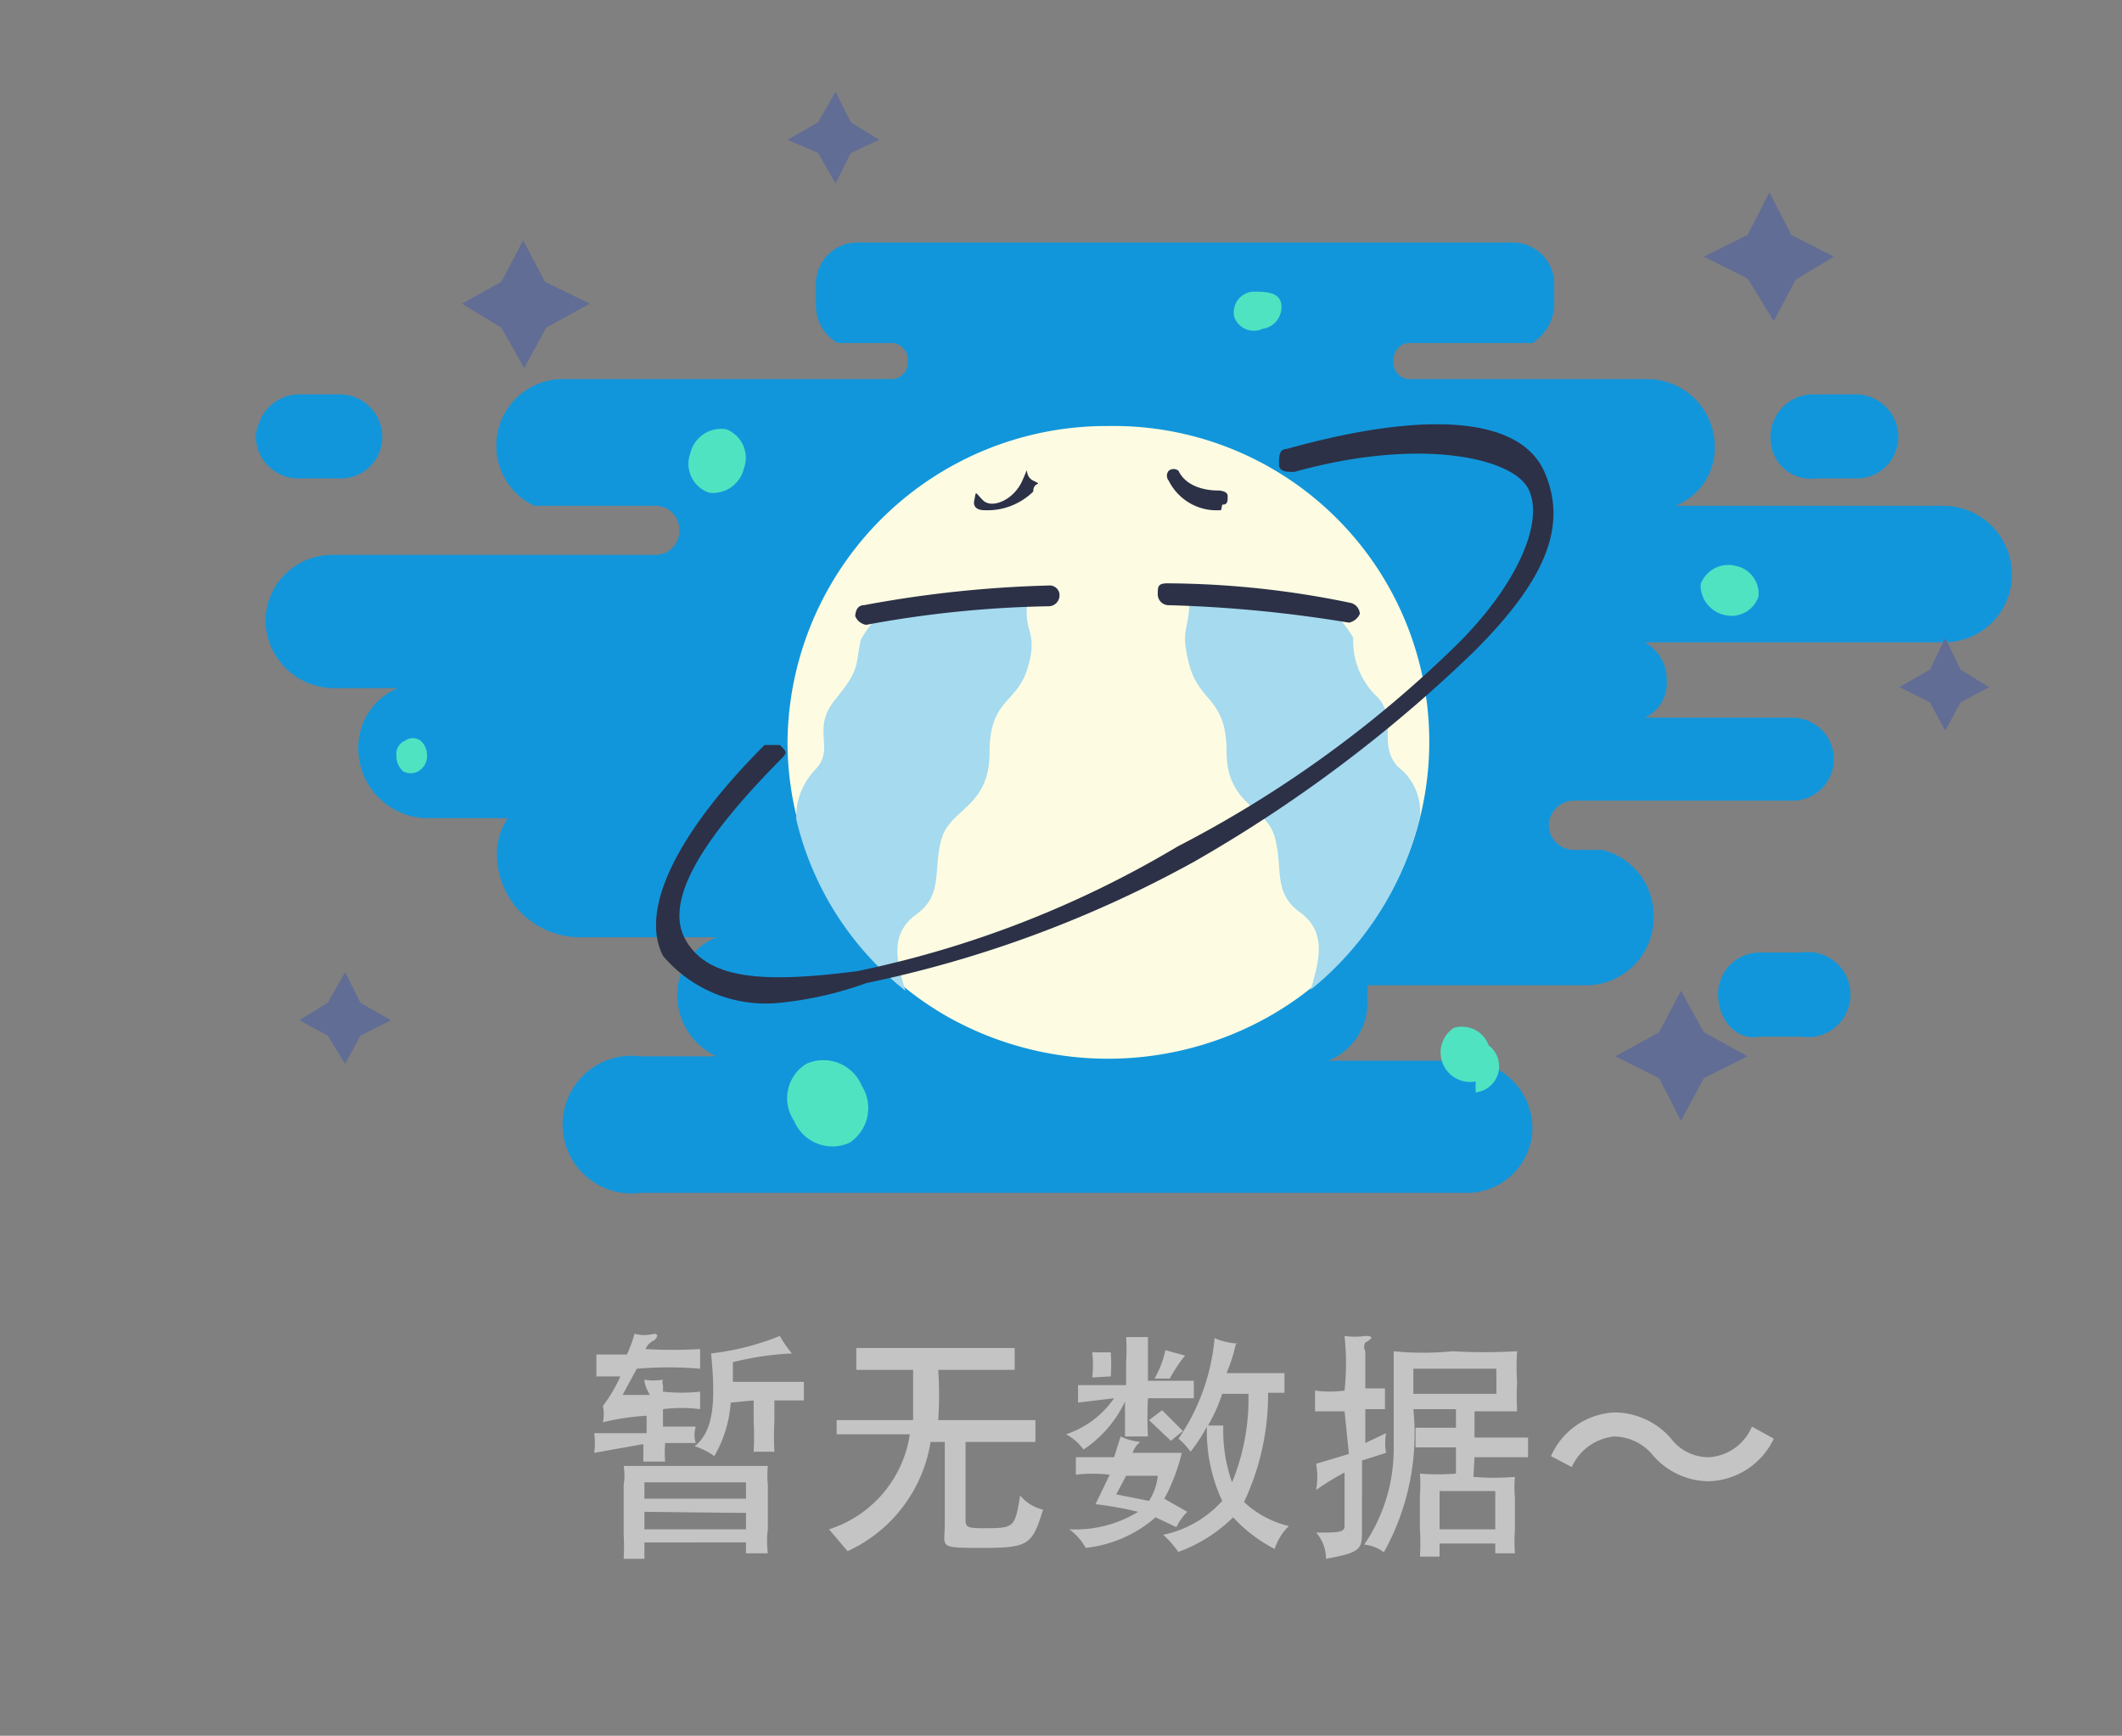<?xml version="1.0" standalone="no"?><!DOCTYPE svg PUBLIC "-//W3C//DTD SVG 1.1//EN" "http://www.w3.org/Graphics/SVG/1.1/DTD/svg11.dtd"><svg t="1721371190670" class="icon" viewBox="0 0 1252 1024" version="1.1" xmlns="http://www.w3.org/2000/svg" p-id="2412" xmlns:xlink="http://www.w3.org/1999/xlink" width="244.531" height="200"><rect x="0" y="0" width="1252" height="1024" fill="#808080" stroke="none"/><path d="M975.668 541.322a39.955 39.955 0 0 1-39.955 39.955h-128.886v9.022a36.733 36.733 0 0 1-23.199 35.444h80.554a39.955 39.955 0 0 1 39.955 39.955 38.666 38.666 0 0 1-39.955 38.021H377.636a40.599 40.599 0 1 1 0-80.554h45.11a39.955 39.955 0 0 1-23.199-35.444 36.733 36.733 0 0 1 23.199-34.799H342.193a48.977 48.977 0 0 1-48.977-48.332 36.088 36.088 0 0 1 6.444-21.911H251.328a41.244 41.244 0 0 1-39.955-41.244 38.021 38.021 0 0 1 23.199-35.444h-37.377a40.599 40.599 0 0 1-40.599-39.955 39.31 39.31 0 0 1 40.599-38.666H386.658a14.177 14.177 0 0 0 14.177-14.177 14.177 14.177 0 0 0-14.177-14.822H315.126a39.31 39.31 0 0 1 16.755-74.754h193.329a9.666 9.666 0 0 0 10.311-10.955 9.666 9.666 0 0 0-10.311-10.311h-30.933a25.133 25.133 0 0 1-12.889-21.911v-12.889a24.488 24.488 0 0 1 24.488-24.488h386.658a24.488 24.488 0 0 1 24.488 24.488v12.889a27.711 27.711 0 0 1-12.889 21.911h-70.887a9.666 9.666 0 0 0-10.955 10.311 9.666 9.666 0 0 0 10.955 10.955h138.553a39.955 39.955 0 0 1 39.955 39.955 36.733 36.733 0 0 1-23.199 34.799h158.53a40.599 40.599 0 0 1 39.955 40.599 39.955 39.955 0 0 1-39.955 39.955h-176.574a25.133 25.133 0 0 1 12.889 22.555 22.555 22.555 0 0 1-12.889 21.911h86.998a24.488 24.488 0 1 1 0 48.977h-128.886a14.822 14.822 0 0 0-14.822 14.822 14.822 14.822 0 0 0 14.822 14.177h16.755a39.955 39.955 0 0 1 30.288 39.955z m38.021 45.11a24.488 24.488 0 0 1 24.488-24.488h24.488a25.133 25.133 0 1 1 0 49.621h-24.488c-12.889 2.578-24.488-9.022-24.488-25.133z m30.933-328.66a25.133 25.133 0 0 1 24.488-25.133H1095.532a25.133 25.133 0 0 1 24.488 25.133 24.488 24.488 0 0 1-24.488 24.488h-23.844a23.844 23.844 0 0 1-27.066-24.488zM151.441 257.772a25.133 25.133 0 0 1 24.488-25.133h25.133A25.133 25.133 0 0 1 225.551 257.772a24.488 24.488 0 0 1-24.488 24.488h-25.133a25.133 25.133 0 0 1-24.488-30.288z" fill="#1296db" p-id="2413"></path><path d="M322.215 193.329l-12.889 23.844L295.794 193.329l-23.199-14.177 23.199-12.889 12.889-24.488 12.889 24.488 26.422 12.889z m737.228-28.355l-12.889 24.488-15.466-25.133-25.777-12.889 25.777-12.889 12.889-25.133 12.889 25.133 25.133 12.889z m-54.132 471.079l-13.533 25.133-12.889-25.133-25.777-12.889 25.777-14.177 12.889-24.488 13.533 24.488 25.777 14.177z m151.441-221.684l-9.022 16.755-9.022-16.755-18.044-9.022 18.044-10.311 9.022-18.688 9.022 18.688 16.755 10.311zM502.011 90.22l-9.022 18.044-10.311-18.044-18.044-7.733 18.044-10.311 10.311-18.044 9.022 18.044 16.755 10.311zM212.662 610.92l-9.022 16.755L193.329 610.92l-16.755-9.022 16.755-10.311 10.311-18.044 9.022 18.044 18.044 10.311z" fill="#616D95" p-id="2414"></path><path d="M464.634 438.213a186.885 186.885 0 0 0 94.731 161.752 193.329 193.329 0 0 0 188.818 0 186.24 186.24 0 0 0-94.087-348.637 188.174 188.174 0 0 0-189.463 186.885z" fill="#FDFCE2" p-id="2415"></path><path d="M501.367 674.074a24.488 24.488 0 0 1-32.866-12.889 23.844 23.844 0 0 1 7.089-33.51 24.488 24.488 0 0 1 32.866 12.889 24.488 24.488 0 0 1-7.089 33.51zM233.928 445.946a11.6 11.6 0 0 0 3.867 9.022 9.022 9.022 0 0 0 9.022 0 10.311 10.311 0 0 0 5.155-9.022 11.6 11.6 0 0 0-3.867-9.022 7.733 7.733 0 0 0-9.022 0 8.378 8.378 0 0 0-5.155 9.022z m184.307-155.308a18.044 18.044 0 0 1-10.955-23.199 18.688 18.688 0 0 1 21.266-14.177 18.044 18.044 0 0 1 10.311 23.199 18.688 18.688 0 0 1-20.622 14.177zM728.206 186.885a12.244 12.244 0 0 1 10.955-14.822c7.089 0 15.466 0 16.755 7.089a12.889 12.889 0 0 1-10.955 14.822 12.244 12.244 0 0 1-16.755-7.089z m142.419 451.101a17.4 17.4 0 0 1-12.889-31.577 16.755 16.755 0 0 1 20.622 10.311 15.466 15.466 0 0 1-7.733 27.711z m166.907-286.127a16.755 16.755 0 0 1-19.977 10.955 18.044 18.044 0 0 1-14.177-18.044 17.4 17.4 0 0 1 20.622-10.955 16.755 16.755 0 0 1 13.533 18.044z" fill="#50E3C2" p-id="2416"></path><path d="M469.79 483.323a182.374 182.374 0 0 0 64.443 101.176c-5.155-16.755-9.666-33.51 6.444-45.11s9.666-26.422 14.822-44.466 28.355-18.688 28.355-50.91 16.111-28.355 22.555-50.266-3.222-20.622 0-39.31c6.444-7.089-75.398 0-75.398 0a56.065 56.065 0 0 0-23.199 23.199c-3.222 14.822 0 16.755-14.822 34.799s0 28.355-11.6 41.244a39.955 39.955 0 0 0-11.6 29.644z" fill="#A5DAEF" p-id="2417"></path><path d="M511.033 368.614a8.378 8.378 0 0 1-6.444-5.155s0-6.444 5.155-6.444a686.318 686.318 0 0 1 108.909-11.6 5.8 5.8 0 0 1 6.444 6.444 6.444 6.444 0 0 1-6.444 5.8 644.43 644.43 0 0 0-107.62 10.955z" fill="#2C3147" p-id="2418"></path><path d="M837.76 482.034a187.529 187.529 0 0 1-64.443 101.82c5.155-17.4 9.666-34.155-6.444-45.755s-9.666-26.422-14.822-44.466-28.355-18.688-28.355-50.266-16.111-28.999-21.911-50.91 0-19.977 0-39.31c-6.444-7.089 73.465 0 73.465 0a60.576 60.576 0 0 1 23.199 23.199 45.11 45.11 0 0 0 14.177 34.799c12.244 12.889 0 28.355 12.244 41.244a33.51 33.51 0 0 1 12.889 29.644z" fill="#A5DAEF" p-id="2419"></path><path d="M795.872 367.325a773.317 773.317 0 0 0-106.975-10.311 6.444 6.444 0 0 1-5.8-6.444c0-4.511 0-6.444 5.8-6.444a541.322 541.322 0 0 1 108.264 11.6 7.089 7.089 0 0 1 5.155 6.444 9.022 9.022 0 0 1-6.444 5.155zM579.987 300.949s-6.444 0-5.155-5.8 0-5.155 5.155 0 18.044 0 23.199-11.6 0-3.222 6.444 0 0 0 0 6.444a38.666 38.666 0 0 1-29.644 10.955z m140.486 0a31.577 31.577 0 0 1-30.933-17.4 4.511 4.511 0 0 1 0-5.8 4.511 4.511 0 0 1 5.8 0c5.8 12.244 23.199 11.6 23.199 11.6s5.8 0 5.8 3.222 0 5.155-3.222 5.155z" fill="#2C3147" p-id="2420"></path><path d="M460.123 591.587a79.265 79.265 0 0 1-68.954-27.711c-14.177-27.711 9.022-73.465 59.932-124.375h9.022c4.511 4.511 4.511 4.511 0 9.022-45.755 46.399-68.954 83.132-55.421 106.331S451.101 579.987 505.878 572.899a608.342 608.342 0 0 0 188.818-73.465 682.452 682.452 0 0 0 165.619-119.864c36.733-36.733 50.91-73.465 41.244-91.509S837.76 257.772 763.65 278.394c-4.511 0-9.022 0-9.022-4.511s0-9.022 4.511-9.022c83.132-23.199 137.908-18.688 152.086 13.533s0 64.443-41.244 105.687a828.738 828.738 0 0 1-165.619 124.375 689.541 689.541 0 0 1-193.329 71.532 211.373 211.373 0 0 1-50.91 11.6z" fill="#2C3147" p-id="2421"></path><path d="M380.214 813.916a31.577 31.577 0 0 0 10.955 0 3.867 3.867 0 0 0 0 3.222v3.867a104.398 104.398 0 0 0 21.911 0v10.311a86.998 86.998 0 0 0-21.911 0v10.311h19.333a16.111 16.111 0 0 0 0 9.666h-18.044a64.443 64.443 0 0 0 0 10.955h-12.889v-10.311l-28.999 5.155a39.955 39.955 0 0 0 0-11.6h30.933v-10.311a146.286 146.286 0 0 0-25.777 3.867 23.844 23.844 0 0 0 0-9.666 86.998 86.998 0 0 0 10.311-17.4h-14.177v-12.889h18.044a94.087 94.087 0 0 0 4.511-12.244 22.555 22.555 0 0 0 11.6 0s3.867 0 0 3.867a9.666 9.666 0 0 0-5.155 5.155 281.616 281.616 0 0 0 32.222 0v11.6a217.817 217.817 0 0 0-37.377 0l-8.378 15.466h16.111c-2.578-4.511-3.222-7.089-3.222-9.022z m0 96.02v9.666h-12.244a119.864 119.864 0 0 0 0-14.177v-29.644a32.222 32.222 0 0 0 0-10.955h85.065a52.199 52.199 0 0 0 0 10.955V902.203a55.421 55.421 0 0 0 0 14.177h-12.889v-6.444z m59.932-25.777v-9.666H380.214v9.666z m-59.932 7.733V902.203h59.932v-9.666z m50.91-64.443a72.821 72.821 0 0 1-9.666 31.577 39.31 39.31 0 0 0-11.6-5.8c10.311-8.378 12.889-23.199 9.666-54.777a155.952 155.952 0 0 0 40.599-10.311 71.532 71.532 0 0 0 7.089 10.311s0 3.222 0 0a174.641 174.641 0 0 0-34.799 5.155v11.6h41.888v10.955h-17.4v12.244a163.041 163.041 0 0 0 0 18.044H444.657a163.041 163.041 0 0 0 0-18.044v-12.244zM610.92 837.76v12.889h-41.244v45.11c0 4.511 0 5.8 9.666 5.8 19.333 0 19.333 0 22.555-19.333a24.488 24.488 0 0 0 13.533 8.378c-6.444 20.622-8.378 22.555-35.444 22.555s-22.555 0-22.555-14.177v-48.332h-8.378a85.709 85.709 0 0 1-48.977 64.443l-10.955-12.889a69.598 69.598 0 0 0 47.688-56.065h-43.177V837.76h45.11v-29.644h-33.51v-12.889h93.442v12.889h-45.11a220.395 220.395 0 0 1 0 29.644zM636.053 827.449v-10.311h28.355v-13.533a105.687 105.687 0 0 0 0-14.822h12.889v25.777h27.066v10.311h-27.066a224.906 224.906 0 0 0 0 22.555h-13.533v-20.622a69.598 69.598 0 0 1-24.488 28.355 29.644 29.644 0 0 0-10.311-9.022 55.421 55.421 0 0 0 28.355-21.266z m64.443 64.443a34.155 34.155 0 0 0-6.444 9.022l-12.244-5.8a74.754 74.754 0 0 1-41.244 18.044 33.51 33.51 0 0 0-9.666-10.955 70.887 70.887 0 0 0 40.599-10.311 198.485 198.485 0 0 0-25.133-4.511l8.378-17.4a85.709 85.709 0 0 0-19.977 0v-10.311h22.555l3.867-12.244a34.155 34.155 0 0 0 11.6 3.222c3.867 0 3.867 0 0 0a12.889 12.889 0 0 0-4.511 6.444H697.274a113.42 113.42 0 0 1-10.311 27.066zM644.43 812.627a64.443 64.443 0 0 0 0-14.822h10.955a109.553 109.553 0 0 1 0 14.177z m14.177 68.954l19.333 3.867a33.51 33.51 0 0 0 5.155-14.822h-18.688z m32.222-31.577l-12.889-12.244 7.733-5.8 12.244 12.244z m0-36.733h-9.666a56.71 56.71 0 0 0 6.444-16.755l11.6 3.222s-4.511 5.155-9.022 13.533z m4.511 102.464a60.576 60.576 0 0 0-9.022-10.311 64.443 64.443 0 0 0 34.799-19.977 96.665 96.665 0 0 1-9.022-43.821 98.598 98.598 0 0 1-9.666 14.822 41.888 41.888 0 0 0-7.089-7.733 123.731 123.731 0 0 0 21.266-59.288 40.599 40.599 0 0 0 14.177 3.222s3.222 0 0 0 0 0-7.089 17.4h34.155v11.6h-9.666a148.863 148.863 0 0 1-14.177 64.443 57.999 57.999 0 0 0 26.422 14.177 33.51 33.51 0 0 0-8.378 13.533 88.931 88.931 0 0 1-24.488-18.688 89.576 89.576 0 0 1-32.866 20.622z m41.888-93.442h-16.111a97.309 97.309 0 0 1-8.378 18.688h9.022a91.509 91.509 0 0 0 5.155 33.51 128.886 128.886 0 0 0 9.666-52.199zM793.294 832.604h-17.4v-12.244a64.443 64.443 0 0 0 17.4 0 150.797 150.797 0 0 0 0-32.222 43.821 43.821 0 0 0 12.244 0q7.089 0 0 3.867a5.155 5.155 0 0 0 0 5.155v21.911h11.6v12.244h-11.6v19.977l12.244-5.8a33.51 33.51 0 0 0 0 11.6l-14.177 4.511V902.203c0 11.6 0 13.533-21.266 17.4a23.199 23.199 0 0 0-5.8-15.466c12.889 0 16.755 0 16.755-3.867v-31.577a145.641 145.641 0 0 0-16.755 10.311 45.755 45.755 0 0 0 0-15.466l19.333-5.8z m76.043 38.666a146.286 146.286 0 0 0 24.488 0 64.443 64.443 0 0 0 0 12.244V902.203a99.887 99.887 0 0 0 0 14.177h-11.6v-5.8h-32.866v7.733H837.76a114.064 114.064 0 0 0 0-16.111v-20.622a70.243 70.243 0 0 0 0-12.244 128.886 128.886 0 0 0 21.266 0v-15.466h-23.844v-11.6h23.844v-10.955h-25.133a143.708 143.708 0 0 1-17.4 84.42 23.199 23.199 0 0 0-11.6-4.511 99.887 99.887 0 0 0 17.4-56.065v-57.999a175.93 175.93 0 0 0 34.799 0 336.393 336.393 0 0 0 38.021 0 128.886 128.886 0 0 0 0 18.044 157.885 157.885 0 0 0 0 17.4h-25.133v15.466h31.577v11.6h-31.577z m-35.444-48.977h48.977v-14.822h-48.977z m48.332 57.354h-32.866V902.203h32.866zM1046.555 848.715a43.821 43.821 0 0 1-38.021 25.133 43.821 43.821 0 0 1-32.866-14.822 30.288 30.288 0 0 0-23.199-11.6 30.933 30.933 0 0 0-25.133 18.044l-12.244-6.444a43.177 43.177 0 0 1 37.377-25.777 44.466 44.466 0 0 1 33.51 15.466 27.711 27.711 0 0 0 22.555 10.955 29.644 29.644 0 0 0 25.133-18.044z" fill="#C4C4C4" p-id="2422"></path></svg>